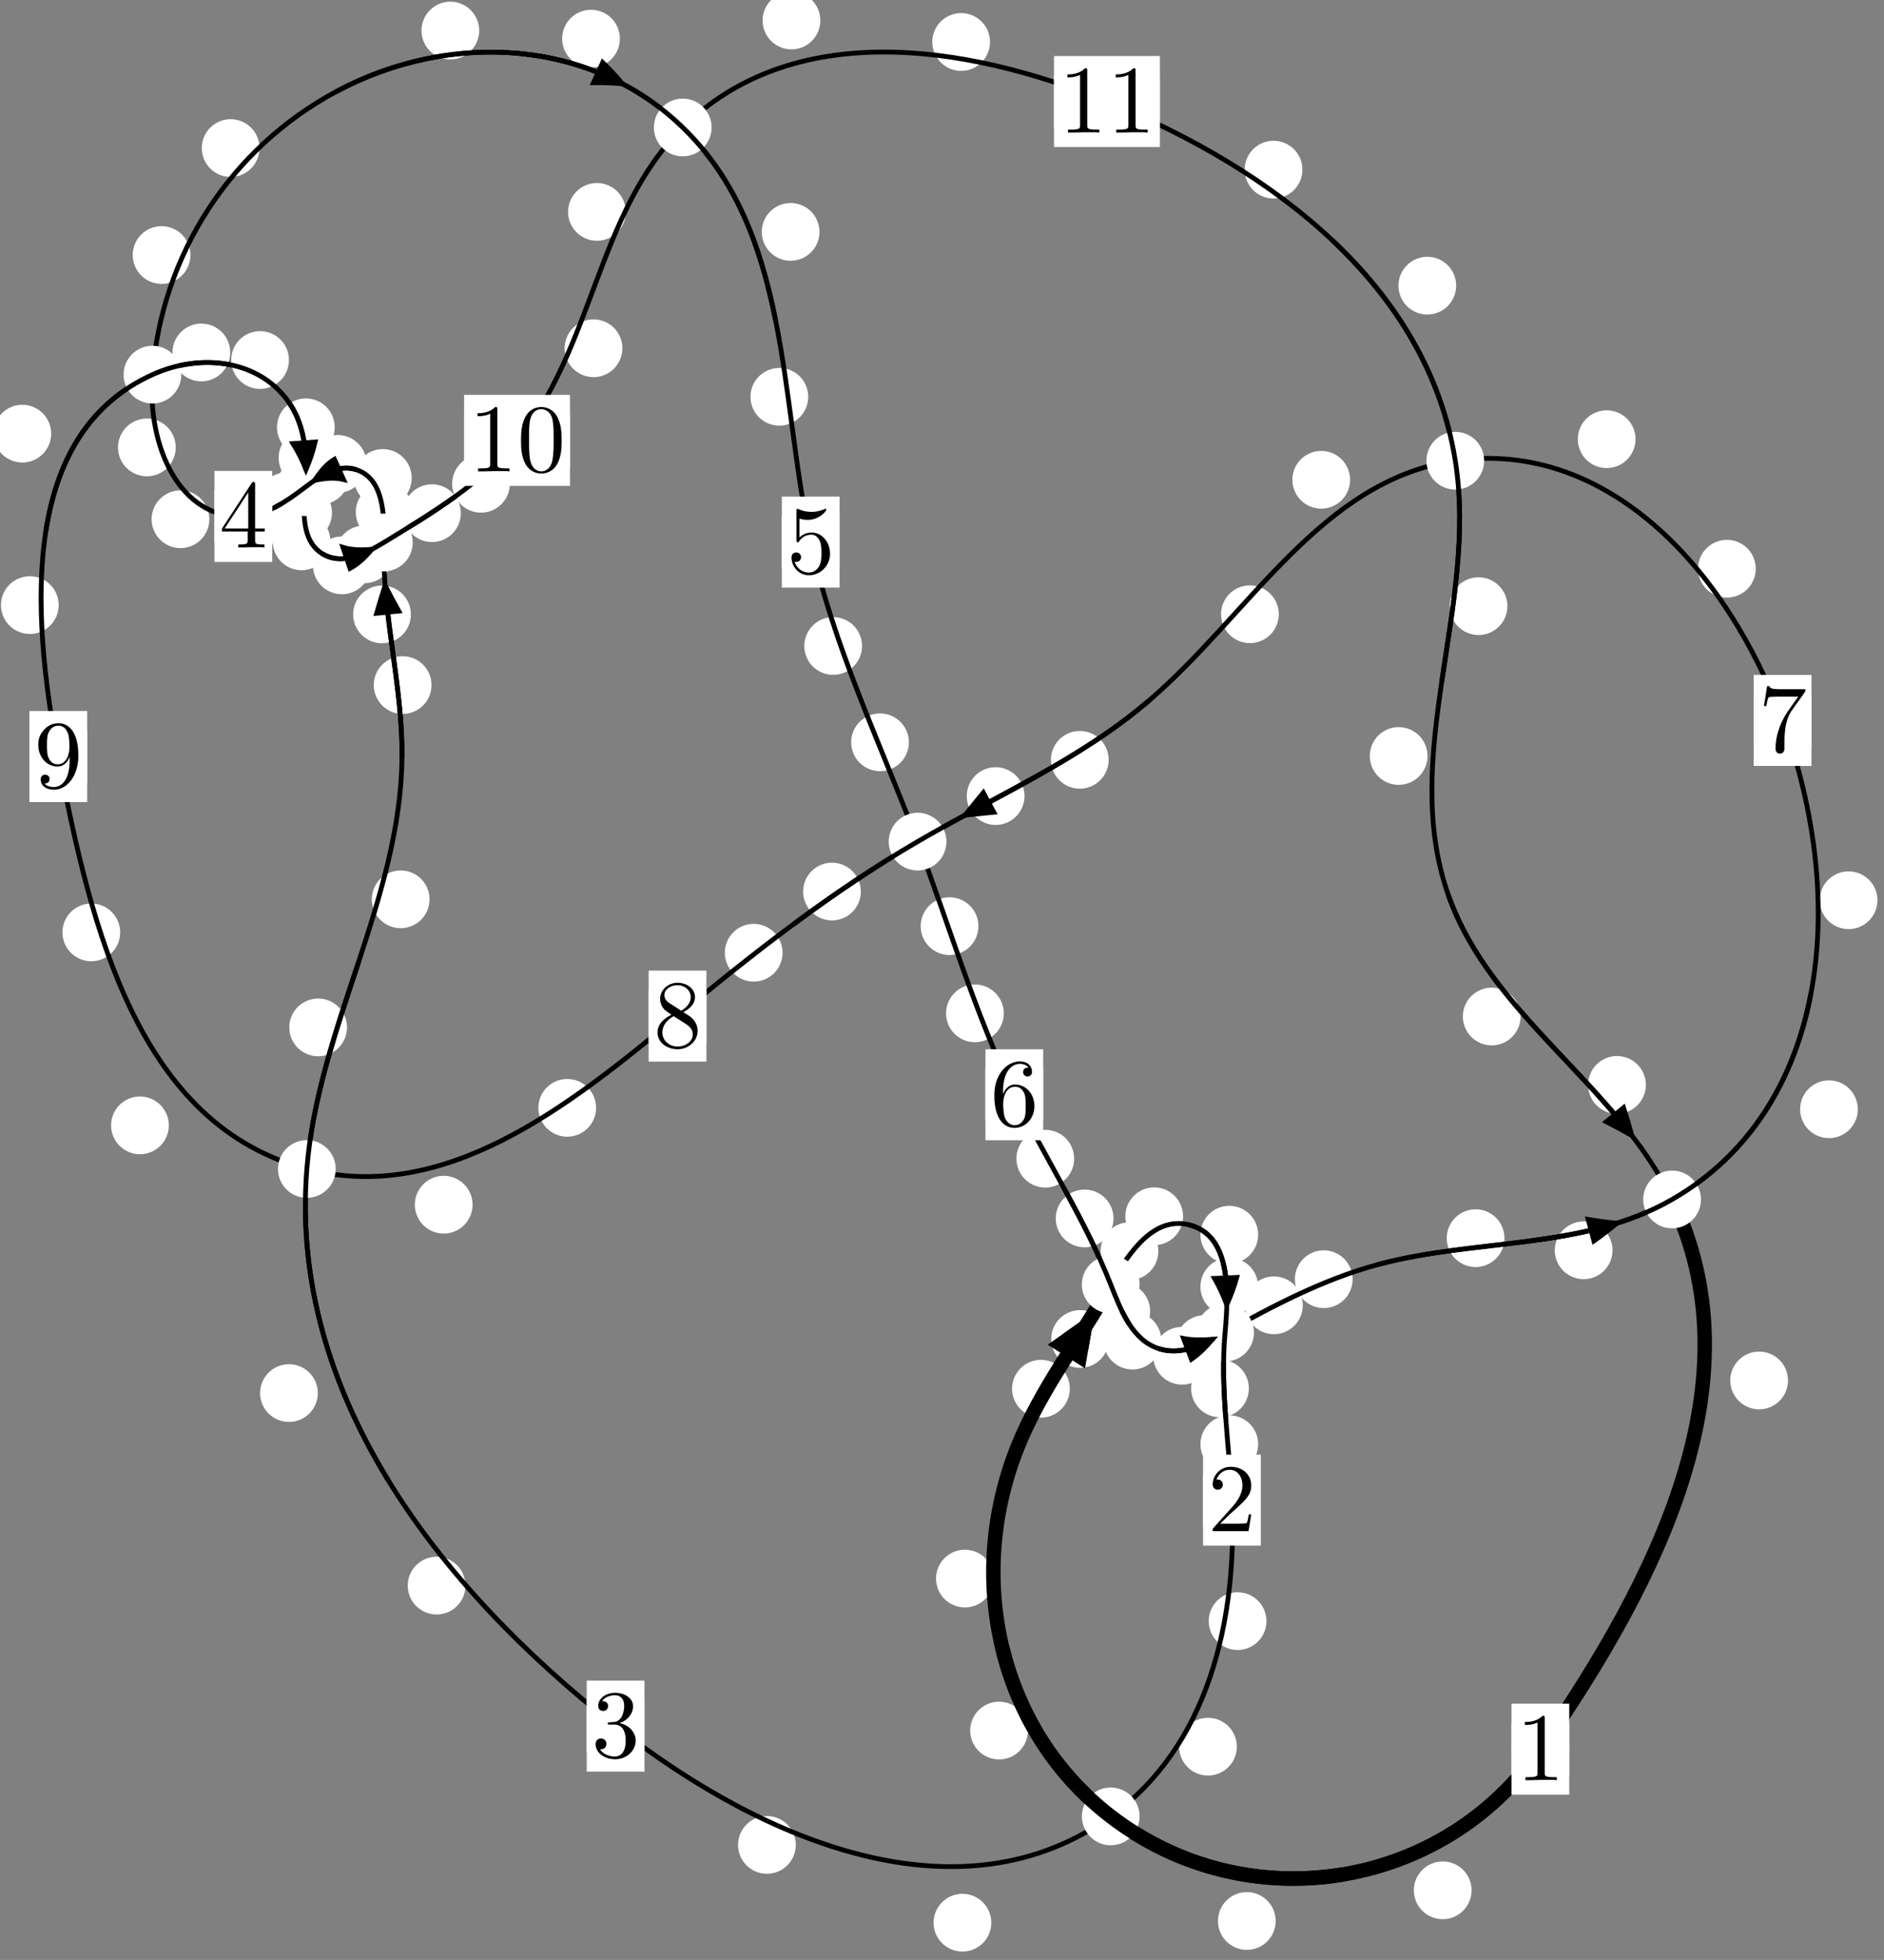 <?xml version="1.0"?>
<!-- Created by MetaPost 1.999 on 2021.07.05:2355 -->
<svg version="1.1" xmlns="http://www.w3.org/2000/svg" xmlns:xlink="http://www.w3.org/1999/xlink" width="195.061" height="202.859" viewBox="0 0 195.061 202.859">
<rect x="0" y="0" width="195.061" height="202.859" fill="#808080" stroke="none"/>
<!-- Original BoundingBox: -115.678757 -13.991821 79.382523 188.867310 -->
  <defs>
    <g transform="scale(0.01,0.01)" id="GLYPHcmr10_48">
      <path style="fill-rule: evenodd;" d="M460 -320C460 -400,455 -480,420 -554C374 -650,292 -666,250 -666C190 -666,117 -640,76 -547C44 -478,39 -400,39 -320C39 -245,43 -155,84 -79C127 2,200 22,249 22C303 22,379 1,423 -94C455 -163,460 -241,460 -320M249 -0C210 -0,151 -25,133 -121C122 -181,122 -273,122 -332C122 -396,122 -462,130 -516C149 -635,224 -644,249 -644C282 -644,348 -626,367 -527C377 -471,377 -395,377 -332C377 -257,377 -189,366 -125C351 -30,294 -0,249 -0"></path>
    </g>
    <g transform="scale(0.01,0.01)" id="GLYPHcmr10_49">
      <path style="fill-rule: evenodd;" d="M294 -640C294 -664,294 -666,271 -666C209 -602,121 -602,89 -602L89 -571C109 -571,168 -571,220 -597L220 -79C220 -43,217 -31,127 -31L95 -31L95 -0L257 -0L130 -3L217 -3L257 -3L297 -3L384 -3L419 -0L419 -31L387 -31C297 -31,294 -42,294 -79"></path>
    </g>
    <g transform="scale(0.01,0.01)" id="GLYPHcmr10_50">
      <path style="fill-rule: evenodd;" d="M127 -77L233 -180C389 -318,449 -372,449 -472C449 -586,359 -666,237 -666C124 -666,50 -574,50 -485C50 -429,100 -429,103 -429C120 -429,155 -441,155 -482C155 -508,137 -534,102 -534C94 -534,92 -534,89 -533C112 -598,166 -635,224 -635C315 -635,358 -554,358 -472C358 -392,308 -313,253 -251L61 -37C50 -26,50 -24,50 -0L421 -0L449 -174L424 -174C419 -144,412 -100,402 -85C395 -77,329 -77,307 -77"></path>
    </g>
    <g transform="scale(0.01,0.01)" id="GLYPHcmr10_51">
      <path style="fill-rule: evenodd;" d="M290 -352C372 -379,430 -449,430 -528C430 -610,342 -666,246 -666C145 -666,69 -606,69 -530C69 -497,91 -478,120 -478C151 -478,171 -500,171 -529C171 -579,124 -579,109 -579C140 -628,206 -641,242 -641C283 -641,338 -619,338 -529C338 -517,336 -459,310 -415C280 -367,246 -364,221 -363C213 -362,189 -360,182 -360C174 -359,167 -358,167 -348C167 -337,174 -337,191 -337L235 -337C317 -337,354 -269,354 -171C354 -35,285 -6,241 -6C198 -6,123 -23,88 -82C123 -77,154 -99,154 -137C154 -173,127 -193,98 -193C74 -193,42 -179,42 -135C42 -44,135 22,244 22C366 22,457 -69,457 -171C457 -253,394 -331,290 -352"></path>
    </g>
    <g transform="scale(0.01,0.01)" id="GLYPHcmr10_52">
      <path style="fill-rule: evenodd;" d="M294 -165L294 -78C294 -42,292 -31,218 -31L197 -31L197 -0L332 -0L238 -3L290 -3L332 -3L374 -3L427 -3L468 -0L468 -31L447 -31C373 -31,371 -42,371 -78L371 -165L471 -165L471 -196L371 -196L371 -651C371 -671,371 -677,355 -677C346 -677,343 -677,335 -665L28 -196L28 -165M300 -196L56 -196L300 -569"></path>
    </g>
    <g transform="scale(0.01,0.01)" id="GLYPHcmr10_53">
      <path style="fill-rule: evenodd;" d="M449 -201C449 -320,367 -420,259 -420C211 -420,168 -404,132 -369L132 -564C152 -558,185 -551,217 -551C340 -551,410 -642,410 -655C410 -661,407 -666,400 -666C399 -666,397 -666,392 -663C372 -654,323 -634,256 -634C216 -634,170 -641,123 -662C115 -665,113 -665,111 -665C101 -665,101 -657,101 -641L101 -345C101 -327,101 -319,115 -319C122 -319,124 -322,128 -328C139 -344,176 -398,257 -398C309 -398,334 -352,342 -334C358 -297,360 -258,360 -208C360 -173,360 -113,336 -71C312 -32,275 -6,229 -6C156 -6,99 -59,82 -118C85 -117,88 -116,99 -116C132 -116,149 -141,149 -165C149 -189,132 -214,99 -214C85 -214,50 -207,50 -161C50 -75,119 22,231 22C347 22,449 -74,449 -201"></path>
    </g>
    <g transform="scale(0.01,0.01)" id="GLYPHcmr10_54">
      <path style="fill-rule: evenodd;" d="M132 -328L132 -352C132 -605,256 -641,307 -641C331 -641,373 -635,395 -601C380 -601,340 -601,340 -556C340 -525,364 -510,386 -510C402 -510,432 -519,432 -558C432 -618,388 -666,305 -666C177 -666,42 -537,42 -316C42 -49,158 22,251 22C362 22,457 -72,457 -204C457 -331,368 -427,257 -427C189 -427,152 -376,132 -328M251 -6C188 -6,158 -66,152 -81C134 -128,134 -208,134 -226C134 -304,166 -404,256 -404C272 -404,318 -404,349 -342C367 -305,367 -254,367 -205C367 -157,367 -107,350 -71C320 -11,274 -6,251 -6"></path>
    </g>
    <g transform="scale(0.01,0.01)" id="GLYPHcmr10_55">
      <path style="fill-rule: evenodd;" d="M476 -609C485 -621,485 -623,485 -644L242 -644C120 -644,118 -657,114 -676L89 -676L56 -470L81 -470C84 -486,93 -549,106 -561C113 -567,191 -567,204 -567L411 -567C400 -551,321 -442,299 -409C209 -274,176 -135,176 -33C176 -23,176 22,222 22C268 22,268 -23,268 -33L268 -84C268 -139,271 -194,279 -248C283 -271,297 -357,341 -419"></path>
    </g>
    <g transform="scale(0.01,0.01)" id="GLYPHcmr10_56">
      <path style="fill-rule: evenodd;" d="M163 -457C117 -487,113 -521,113 -538C113 -599,178 -641,249 -641C322 -641,386 -589,386 -517C386 -460,347 -412,287 -377M309 -362C381 -399,430 -451,430 -517C430 -609,341 -666,250 -666C150 -666,69 -592,69 -499C69 -481,71 -436,113 -389C124 -377,161 -352,186 -335C128 -306,42 -250,42 -151C42 -45,144 22,249 22C362 22,457 -61,457 -168C457 -204,446 -249,408 -291C389 -312,373 -322,309 -362M209 -320L332 -242C360 -223,407 -193,407 -132C407 -58,332 -6,250 -6C164 -6,92 -68,92 -151C92 -209,124 -273,209 -320"></path>
    </g>
    <g transform="scale(0.01,0.01)" id="GLYPHcmr10_57">
      <path style="fill-rule: evenodd;" d="M367 -318L367 -286C367 -52,263 -6,205 -6C188 -6,134 -8,107 -42C151 -42,159 -71,159 -88C159 -119,135 -134,113 -134C97 -134,67 -125,67 -86C67 -19,121 22,206 22C335 22,457 -114,457 -329C457 -598,342 -666,253 -666C198 -666,149 -648,106 -603C65 -558,42 -516,42 -441C42 -316,130 -218,242 -218C303 -218,344 -260,367 -318M243 -241C227 -241,181 -241,150 -304C132 -341,132 -391,132 -440C132 -494,132 -541,153 -578C180 -628,218 -641,253 -641C299 -641,332 -607,349 -562C361 -530,365 -467,365 -421C365 -338,331 -241,243 -241"></path>
    </g>
  </defs>
  <path d="M152.361 195.652C152.361 194.859,152.046 194.099,151.485 193.539C150.925 192.978,150.165 192.663,149.372 192.663C148.579 192.663,147.819 192.978,147.259 193.539C146.698 194.099,146.383 194.859,146.383 195.652C146.383 196.445,146.698 197.205,147.259 197.765C147.819 198.326,148.579 198.641,149.372 198.641C150.165 198.641,150.925 198.326,151.485 197.765C152.046 197.205,152.361 196.445,152.361 195.652Z" style="fill: rgb(100%,100%,100%);stroke: none;"></path>
  <path d="M162.47 181.04C162.47 180.248,162.155 179.487,161.595 178.927C161.034 178.366,160.274 178.051,159.482 178.051C158.689 178.051,157.929 178.366,157.368 178.927C156.808 179.487,156.493 180.248,156.493 181.04C156.493 181.833,156.808 182.593,157.368 183.154C157.929 183.714,158.689 184.029,159.482 184.029C160.274 184.029,161.034 183.714,161.595 183.154C162.155 182.593,162.47 181.833,162.47 181.04Z" style="fill: rgb(100%,100%,100%);stroke: none;"></path>
  <path d="M106.429 179.118C106.429 178.325,106.114 177.565,105.553 177.005C104.993 176.444,104.233 176.129,103.44 176.129C102.647 176.129,101.887 176.444,101.327 177.005C100.766 177.565,100.451 178.325,100.451 179.118C100.451 179.911,100.766 180.671,101.327 181.231C101.887 181.792,102.647 182.107,103.44 182.107C104.233 182.107,104.993 181.792,105.553 181.231C106.114 180.671,106.429 179.911,106.429 179.118Z" style="fill: rgb(100%,100%,100%);stroke: none;"></path>
  <path d="M132.078 198.826C132.078 198.033,131.763 197.273,131.203 196.712C130.643 196.152,129.882 195.837,129.09 195.837C128.297 195.837,127.537 196.152,126.976 196.712C126.416 197.273,126.101 198.033,126.101 198.826C126.101 199.618,126.416 200.378,126.976 200.939C127.537 201.499,128.297 201.814,129.09 201.814C129.882 201.814,130.643 201.499,131.203 200.939C131.763 200.378,132.078 199.618,132.078 198.826Z" style="fill: rgb(100%,100%,100%);stroke: none;"></path>
  <path d="M110.762 143.736C110.762 142.943,110.447 142.183,109.887 141.622C109.326 141.062,108.566 140.747,107.773 140.747C106.981 140.747,106.22 141.062,105.66 141.622C105.099 142.183,104.785 142.943,104.785 143.736C104.785 144.528,105.099 145.289,105.66 145.849C106.22 146.41,106.981 146.725,107.773 146.725C108.566 146.725,109.326 146.41,109.887 145.849C110.447 145.289,110.762 144.528,110.762 143.736Z" style="fill: rgb(100%,100%,100%);stroke: none;"></path>
  <path d="M102.888 163.385C102.888 162.592,102.573 161.832,102.013 161.271C101.452 160.711,100.692 160.396,99.899 160.396C99.107 160.396,98.346 160.711,97.786 161.271C97.226 161.832,96.911 162.592,96.911 163.385C96.911 164.177,97.226 164.937,97.786 165.498C98.346 166.058,99.107 166.373,99.899 166.373C100.692 166.373,101.452 166.058,102.013 165.498C102.573 164.937,102.888 164.177,102.888 163.385Z" style="fill: rgb(100%,100%,100%);stroke: none;"></path>
  <path d="M119.93 129.502C119.93 128.709,119.615 127.949,119.054 127.389C118.494 126.828,117.734 126.513,116.941 126.513C116.148 126.513,115.388 126.828,114.828 127.389C114.267 127.949,113.952 128.709,113.952 129.502C113.952 130.295,114.267 131.055,114.828 131.615C115.388 132.176,116.148 132.491,116.941 132.491C117.734 132.491,118.494 132.176,119.054 131.615C119.615 131.055,119.93 130.295,119.93 129.502Z" style="fill: rgb(100%,100%,100%);stroke: none;"></path>
  <path d="M114.819 138.587C114.819 137.794,114.504 137.034,113.943 136.474C113.383 135.913,112.623 135.598,111.83 135.598C111.037 135.598,110.277 135.913,109.717 136.474C109.156 137.034,108.841 137.794,108.841 138.587C108.841 139.38,109.156 140.14,109.717 140.7C110.277 141.261,111.037 141.576,111.83 141.576C112.623 141.576,113.383 141.261,113.943 140.7C114.504 140.14,114.819 139.38,114.819 138.587Z" style="fill: rgb(100%,100%,100%);stroke: none;"></path>
  <path d="M130.264 127.793C130.264 127.001,129.949 126.24,129.389 125.68C128.828 125.12,128.068 124.805,127.275 124.805C126.483 124.805,125.722 125.12,125.162 125.68C124.602 126.24,124.287 127.001,124.287 127.793C124.287 128.586,124.602 129.346,125.162 129.907C125.722 130.467,126.483 130.782,127.275 130.782C128.068 130.782,128.828 130.467,129.389 129.907C129.949 129.346,130.264 128.586,130.264 127.793Z" style="fill: rgb(100%,100%,100%);stroke: none;"></path>
  <path d="M122.49 125.886C122.49 125.094,122.175 124.333,121.614 123.773C121.054 123.212,120.294 122.897,119.501 122.897C118.708 122.897,117.948 123.212,117.388 123.773C116.827 124.333,116.512 125.094,116.512 125.886C116.512 126.679,116.827 127.439,117.388 128C117.948 128.56,118.708 128.875,119.501 128.875C120.294 128.875,121.054 128.56,121.614 128C122.175 127.439,122.49 126.679,122.49 125.886Z" style="fill: rgb(100%,100%,100%);stroke: none;"></path>
  <path d="M129.3 143.702C129.3 142.909,128.985 142.149,128.424 141.588C127.864 141.028,127.104 140.713,126.311 140.713C125.518 140.713,124.758 141.028,124.198 141.588C123.637 142.149,123.322 142.909,123.322 143.702C123.322 144.494,123.637 145.254,124.198 145.815C124.758 146.375,125.518 146.69,126.311 146.69C127.104 146.69,127.864 146.375,128.424 145.815C128.985 145.254,129.3 144.494,129.3 143.702Z" style="fill: rgb(100%,100%,100%);stroke: none;"></path>
  <path d="M130.263 133.168C130.263 132.376,129.948 131.615,129.388 131.055C128.827 130.494,128.067 130.18,127.274 130.18C126.482 130.18,125.722 130.494,125.161 131.055C124.601 131.615,124.286 132.376,124.286 133.168C124.286 133.961,124.601 134.721,125.161 135.282C125.722 135.842,126.482 136.157,127.274 136.157C128.067 136.157,128.827 135.842,129.388 135.282C129.948 134.721,130.263 133.961,130.263 133.168Z" style="fill: rgb(100%,100%,100%);stroke: none;"></path>
  <path d="M131.124 167.788C131.124 166.996,130.809 166.236,130.248 165.675C129.688 165.115,128.928 164.8,128.135 164.8C127.342 164.8,126.582 165.115,126.022 165.675C125.461 166.236,125.146 166.996,125.146 167.788C125.146 168.581,125.461 169.341,126.022 169.902C126.582 170.462,127.342 170.777,128.135 170.777C128.928 170.777,129.688 170.462,130.248 169.902C130.809 169.341,131.124 168.581,131.124 167.788Z" style="fill: rgb(100%,100%,100%);stroke: none;"></path>
  <path d="M130.266 149.478C130.266 148.685,129.951 147.925,129.391 147.365C128.83 146.804,128.07 146.489,127.277 146.489C126.485 146.489,125.725 146.804,125.164 147.365C124.604 147.925,124.289 148.685,124.289 149.478C124.289 150.271,124.604 151.031,125.164 151.591C125.725 152.152,126.485 152.467,127.277 152.467C128.07 152.467,128.83 152.152,129.391 151.591C129.951 151.031,130.266 150.271,130.266 149.478Z" style="fill: rgb(100%,100%,100%);stroke: none;"></path>
  <path d="M102.636 199.003C102.636 198.21,102.321 197.45,101.761 196.89C101.2 196.329,100.44 196.014,99.647 196.014C98.855 196.014,98.094 196.329,97.534 196.89C96.973 197.45,96.658 198.21,96.658 199.003C96.658 199.796,96.973 200.556,97.534 201.116C98.094 201.677,98.855 201.992,99.647 201.992C100.44 201.992,101.2 201.677,101.761 201.116C102.321 200.556,102.636 199.796,102.636 199.003Z" style="fill: rgb(100%,100%,100%);stroke: none;"></path>
  <path d="M128.057 180.784C128.057 179.992,127.742 179.231,127.182 178.671C126.621 178.11,125.861 177.795,125.068 177.795C124.276 177.795,123.515 178.11,122.955 178.671C122.395 179.231,122.08 179.992,122.08 180.784C122.08 181.577,122.395 182.337,122.955 182.898C123.515 183.458,124.276 183.773,125.068 183.773C125.861 183.773,126.621 183.458,127.182 182.898C127.742 182.337,128.057 181.577,128.057 180.784Z" style="fill: rgb(100%,100%,100%);stroke: none;"></path>
  <path d="M48.193 164.114C48.193 163.321,47.878 162.561,47.317 162.001C46.757 161.44,45.997 161.125,45.204 161.125C44.411 161.125,43.651 161.44,43.09 162.001C42.53 162.561,42.215 163.321,42.215 164.114C42.215 164.907,42.53 165.667,43.09 166.227C43.651 166.788,44.411 167.103,45.204 167.103C45.997 167.103,46.757 166.788,47.317 166.227C47.878 165.667,48.193 164.907,48.193 164.114Z" style="fill: rgb(100%,100%,100%);stroke: none;"></path>
  <path d="M82.392 190.952C82.392 190.159,82.077 189.399,81.516 188.838C80.956 188.278,80.196 187.963,79.403 187.963C78.61 187.963,77.85 188.278,77.29 188.838C76.729 189.399,76.414 190.159,76.414 190.952C76.414 191.744,76.729 192.504,77.29 193.065C77.85 193.625,78.61 193.94,79.403 193.94C80.196 193.94,80.956 193.625,81.516 193.065C82.077 192.504,82.392 191.744,82.392 190.952Z" style="fill: rgb(100%,100%,100%);stroke: none;"></path>
  <path d="M35.927 106.338C35.927 105.546,35.612 104.786,35.052 104.225C34.492 103.665,33.731 103.35,32.939 103.35C32.146 103.35,31.386 103.665,30.825 104.225C30.265 104.786,29.95 105.546,29.95 106.338C29.95 107.131,30.265 107.891,30.825 108.452C31.386 109.012,32.146 109.327,32.939 109.327C33.731 109.327,34.492 109.012,35.052 108.452C35.612 107.891,35.927 107.131,35.927 106.338Z" style="fill: rgb(100%,100%,100%);stroke: none;"></path>
  <path d="M32.906 144.186C32.906 143.394,32.591 142.633,32.03 142.073C31.47 141.513,30.71 141.198,29.917 141.198C29.124 141.198,28.364 141.513,27.804 142.073C27.243 142.633,26.928 143.394,26.928 144.186C26.928 144.979,27.243 145.739,27.804 146.3C28.364 146.86,29.124 147.175,29.917 147.175C30.71 147.175,31.47 146.86,32.03 146.3C32.591 145.739,32.906 144.979,32.906 144.186Z" style="fill: rgb(100%,100%,100%);stroke: none;"></path>
  <path d="M44.677 70.906C44.677 70.114,44.362 69.354,43.801 68.793C43.241 68.233,42.481 67.918,41.688 67.918C40.895 67.918,40.135 68.233,39.575 68.793C39.014 69.354,38.699 70.114,38.699 70.906C38.699 71.699,39.014 72.459,39.575 73.02C40.135 73.58,40.895 73.895,41.688 73.895C42.481 73.895,43.241 73.58,43.801 73.02C44.362 72.459,44.677 71.699,44.677 70.906Z" style="fill: rgb(100%,100%,100%);stroke: none;"></path>
  <path d="M44.473 93.081C44.473 92.289,44.158 91.529,43.598 90.968C43.037 90.408,42.277 90.093,41.484 90.093C40.692 90.093,39.931 90.408,39.371 90.968C38.81 91.529,38.496 92.289,38.496 93.081C38.496 93.874,38.81 94.634,39.371 95.195C39.931 95.755,40.692 96.07,41.484 96.07C42.277 96.07,43.037 95.755,43.598 95.195C44.158 94.634,44.473 93.874,44.473 93.081Z" style="fill: rgb(100%,100%,100%);stroke: none;"></path>
  <path d="M42.812 53.004C42.812 52.212,42.497 51.452,41.937 50.891C41.376 50.331,40.616 50.016,39.823 50.016C39.031 50.016,38.271 50.331,37.71 50.891C37.15 51.452,36.835 52.212,36.835 53.004C36.835 53.797,37.15 54.557,37.71 55.118C38.271 55.678,39.031 55.993,39.823 55.993C40.616 55.993,41.376 55.678,41.937 55.118C42.497 54.557,42.812 53.797,42.812 53.004Z" style="fill: rgb(100%,100%,100%);stroke: none;"></path>
  <path d="M42.541 63.594C42.541 62.801,42.226 62.041,41.666 61.48C41.105 60.92,40.345 60.605,39.552 60.605C38.76 60.605,38 60.92,37.439 61.48C36.879 62.041,36.564 62.801,36.564 63.594C36.564 64.386,36.879 65.147,37.439 65.707C38 66.267,38.76 66.582,39.552 66.582C40.345 66.582,41.105 66.267,41.666 65.707C42.226 65.147,42.541 64.386,42.541 63.594Z" style="fill: rgb(100%,100%,100%);stroke: none;"></path>
  <path d="M37.956 48.013C37.956 47.221,37.641 46.461,37.08 45.9C36.52 45.34,35.76 45.025,34.967 45.025C34.174 45.025,33.414 45.34,32.854 45.9C32.293 46.461,31.978 47.221,31.978 48.013C31.978 48.806,32.293 49.566,32.854 50.127C33.414 50.687,34.174 51.002,34.967 51.002C35.76 51.002,36.52 50.687,37.08 50.127C37.641 49.566,37.956 48.806,37.956 48.013Z" style="fill: rgb(100%,100%,100%);stroke: none;"></path>
  <path d="M42.627 49.474C42.627 48.682,42.312 47.921,41.752 47.361C41.191 46.8,40.431 46.485,39.638 46.485C38.846 46.485,38.086 46.8,37.525 47.361C36.965 47.921,36.65 48.682,36.65 49.474C36.65 50.267,36.965 51.027,37.525 51.588C38.086 52.148,38.846 52.463,39.638 52.463C40.431 52.463,41.191 52.148,41.752 51.588C42.312 51.027,42.627 50.267,42.627 49.474Z" style="fill: rgb(100%,100%,100%);stroke: none;"></path>
  <path d="M32.656 51.889C32.656 51.096,32.341 50.336,31.78 49.775C31.22 49.215,30.46 48.9,29.667 48.9C28.874 48.9,28.114 49.215,27.554 49.775C26.993 50.336,26.678 51.096,26.678 51.889C26.678 52.681,26.993 53.441,27.554 54.002C28.114 54.562,28.874 54.877,29.667 54.877C30.46 54.877,31.22 54.562,31.78 54.002C32.341 53.441,32.656 52.681,32.656 51.889Z" style="fill: rgb(100%,100%,100%);stroke: none;"></path>
  <path d="M36.165 49.228C36.165 48.436,35.851 47.675,35.29 47.115C34.73 46.555,33.969 46.24,33.177 46.24C32.384 46.24,31.624 46.555,31.063 47.115C30.503 47.675,30.188 48.436,30.188 49.228C30.188 50.021,30.503 50.781,31.063 51.342C31.624 51.902,32.384 52.217,33.177 52.217C33.969 52.217,34.73 51.902,35.29 51.342C35.851 50.781,36.165 50.021,36.165 49.228Z" style="fill: rgb(100%,100%,100%);stroke: none;"></path>
  <path d="M21.675 53.743C21.675 52.95,21.36 52.19,20.8 51.63C20.239 51.069,19.479 50.754,18.686 50.754C17.894 50.754,17.134 51.069,16.573 51.63C16.013 52.19,15.698 52.95,15.698 53.743C15.698 54.536,16.013 55.296,16.573 55.856C17.134 56.417,17.894 56.732,18.686 56.732C19.479 56.732,20.239 56.417,20.8 55.856C21.36 55.296,21.675 54.536,21.675 53.743Z" style="fill: rgb(100%,100%,100%);stroke: none;"></path>
  <path d="M30.601 53.345C30.601 52.552,30.286 51.792,29.725 51.232C29.165 50.671,28.405 50.356,27.612 50.356C26.819 50.356,26.059 50.671,25.499 51.232C24.938 51.792,24.623 52.552,24.623 53.345C24.623 54.138,24.938 54.898,25.499 55.458C26.059 56.019,26.819 56.334,27.612 56.334C28.405 56.334,29.165 56.019,29.725 55.458C30.286 54.898,30.601 54.138,30.601 53.345Z" style="fill: rgb(100%,100%,100%);stroke: none;"></path>
  <path d="M19.718 26.397C19.718 25.604,19.403 24.844,18.843 24.283C18.282 23.723,17.522 23.408,16.729 23.408C15.937 23.408,15.176 23.723,14.616 24.283C14.056 24.844,13.741 25.604,13.741 26.397C13.741 27.189,14.056 27.95,14.616 28.51C15.176 29.07,15.937 29.385,16.729 29.385C17.522 29.385,18.282 29.07,18.843 28.51C19.403 27.95,19.718 27.189,19.718 26.397Z" style="fill: rgb(100%,100%,100%);stroke: none;"></path>
  <path d="M18.195 46.308C18.195 45.516,17.88 44.756,17.32 44.195C16.76 43.635,15.999 43.32,15.207 43.32C14.414 43.32,13.654 43.635,13.093 44.195C12.533 44.756,12.218 45.516,12.218 46.308C12.218 47.101,12.533 47.861,13.093 48.422C13.654 48.982,14.414 49.297,15.207 49.297C15.999 49.297,16.76 48.982,17.32 48.422C17.88 47.861,18.195 47.101,18.195 46.308Z" style="fill: rgb(100%,100%,100%);stroke: none;"></path>
  <path d="M49.615 3.163C49.615 2.37,49.3 1.61,48.739 1.05C48.179 0.489,47.418 0.174,46.626 0.174C45.833 0.174,45.073 0.489,44.512 1.05C43.952 1.61,43.637 2.37,43.637 3.163C43.637 3.956,43.952 4.716,44.512 5.276C45.073 5.837,45.833 6.152,46.626 6.152C47.418 6.152,48.179 5.837,48.739 5.276C49.3 4.716,49.615 3.956,49.615 3.163Z" style="fill: rgb(100%,100%,100%);stroke: none;"></path>
  <path d="M26.868 15.326C26.868 14.533,26.553 13.773,25.993 13.212C25.432 12.652,24.672 12.337,23.879 12.337C23.087 12.337,22.327 12.652,21.766 13.212C21.206 13.773,20.891 14.533,20.891 15.326C20.891 16.118,21.206 16.878,21.766 17.439C22.327 17.999,23.087 18.314,23.879 18.314C24.672 18.314,25.432 17.999,25.993 17.439C26.553 16.878,26.868 16.118,26.868 15.326Z" style="fill: rgb(100%,100%,100%);stroke: none;"></path>
  <path d="M84.846 24.001C84.846 23.208,84.531 22.448,83.97 21.888C83.41 21.327,82.65 21.012,81.857 21.012C81.064 21.012,80.304 21.327,79.744 21.888C79.183 22.448,78.868 23.208,78.868 24.001C78.868 24.794,79.183 25.554,79.744 26.114C80.304 26.675,81.064 26.99,81.857 26.99C82.65 26.99,83.41 26.675,83.97 26.114C84.531 25.554,84.846 24.794,84.846 24.001Z" style="fill: rgb(100%,100%,100%);stroke: none;"></path>
  <path d="M64.181 4.003C64.181 3.21,63.866 2.45,63.305 1.89C62.745 1.329,61.985 1.014,61.192 1.014C60.399 1.014,59.639 1.329,59.079 1.89C58.518 2.45,58.203 3.21,58.203 4.003C58.203 4.796,58.518 5.556,59.079 6.116C59.639 6.677,60.399 6.992,61.192 6.992C61.985 6.992,62.745 6.677,63.305 6.116C63.866 5.556,64.181 4.796,64.181 4.003Z" style="fill: rgb(100%,100%,100%);stroke: none;"></path>
  <path d="M89.252 66.861C89.252 66.069,88.937 65.309,88.376 64.748C87.816 64.188,87.056 63.873,86.263 63.873C85.47 63.873,84.71 64.188,84.15 64.748C83.589 65.309,83.274 66.069,83.274 66.861C83.274 67.654,83.589 68.414,84.15 68.975C84.71 69.535,85.47 69.85,86.263 69.85C87.056 69.85,87.816 69.535,88.376 68.975C88.937 68.414,89.252 67.654,89.252 66.861Z" style="fill: rgb(100%,100%,100%);stroke: none;"></path>
  <path d="M83.679 41.07C83.679 40.277,83.364 39.517,82.803 38.956C82.243 38.396,81.482 38.081,80.69 38.081C79.897 38.081,79.137 38.396,78.576 38.956C78.016 39.517,77.701 40.277,77.701 41.07C77.701 41.862,78.016 42.622,78.576 43.183C79.137 43.743,79.897 44.058,80.69 44.058C81.482 44.058,82.243 43.743,82.803 43.183C83.364 42.622,83.679 41.862,83.679 41.07Z" style="fill: rgb(100%,100%,100%);stroke: none;"></path>
  <path d="M101.3 95.86C101.3 95.067,100.985 94.307,100.425 93.746C99.864 93.186,99.104 92.871,98.311 92.871C97.519 92.871,96.759 93.186,96.198 93.746C95.638 94.307,95.323 95.067,95.323 95.86C95.323 96.652,95.638 97.413,96.198 97.973C96.759 98.534,97.519 98.848,98.311 98.848C99.104 98.848,99.864 98.534,100.425 97.973C100.985 97.413,101.3 96.652,101.3 95.86Z" style="fill: rgb(100%,100%,100%);stroke: none;"></path>
  <path d="M94.103 76.83C94.103 76.037,93.788 75.277,93.227 74.716C92.667 74.156,91.907 73.841,91.114 73.841C90.321 73.841,89.561 74.156,89.001 74.716C88.44 75.277,88.125 76.037,88.125 76.83C88.125 77.622,88.44 78.382,89.001 78.943C89.561 79.503,90.321 79.818,91.114 79.818C91.907 79.818,92.667 79.503,93.227 78.943C93.788 78.382,94.103 77.622,94.103 76.83Z" style="fill: rgb(100%,100%,100%);stroke: none;"></path>
  <path d="M111.212 119.924C111.212 119.132,110.897 118.371,110.336 117.811C109.776 117.25,109.015 116.935,108.223 116.935C107.43 116.935,106.67 117.25,106.109 117.811C105.549 118.371,105.234 119.132,105.234 119.924C105.234 120.717,105.549 121.477,106.109 122.038C106.67 122.598,107.43 122.913,108.223 122.913C109.015 122.913,109.776 122.598,110.336 122.038C110.897 121.477,111.212 120.717,111.212 119.924Z" style="fill: rgb(100%,100%,100%);stroke: none;"></path>
  <path d="M103.927 104.884C103.927 104.091,103.612 103.331,103.052 102.77C102.491 102.21,101.731 101.895,100.938 101.895C100.146 101.895,99.386 102.21,98.825 102.77C98.265 103.331,97.95 104.091,97.95 104.884C97.95 105.676,98.265 106.436,98.825 106.997C99.386 107.557,100.146 107.872,100.938 107.872C101.731 107.872,102.491 107.557,103.052 106.997C103.612 106.436,103.927 105.676,103.927 104.884Z" style="fill: rgb(100%,100%,100%);stroke: none;"></path>
  <path d="M119.08 135.714C119.08 134.921,118.765 134.161,118.204 133.6C117.644 133.04,116.884 132.725,116.091 132.725C115.298 132.725,114.538 133.04,113.978 133.6C113.417 134.161,113.102 134.921,113.102 135.714C113.102 136.506,113.417 137.267,113.978 137.827C114.538 138.388,115.298 138.702,116.091 138.702C116.884 138.702,117.644 138.388,118.204 137.827C118.765 137.267,119.08 136.506,119.08 135.714Z" style="fill: rgb(100%,100%,100%);stroke: none;"></path>
  <path d="M115.286 126.112C115.286 125.319,114.971 124.559,114.41 123.998C113.85 123.438,113.09 123.123,112.297 123.123C111.504 123.123,110.744 123.438,110.184 123.998C109.623 124.559,109.308 125.319,109.308 126.112C109.308 126.904,109.623 127.664,110.184 128.225C110.744 128.785,111.504 129.1,112.297 129.1C113.09 129.1,113.85 128.785,114.41 128.225C114.971 127.664,115.286 126.904,115.286 126.112Z" style="fill: rgb(100%,100%,100%);stroke: none;"></path>
  <path d="M125.374 140.324C125.374 139.531,125.059 138.771,124.499 138.21C123.938 137.65,123.178 137.335,122.386 137.335C121.593 137.335,120.833 137.65,120.272 138.21C119.712 138.771,119.397 139.531,119.397 140.324C119.397 141.116,119.712 141.877,120.272 142.437C120.833 142.998,121.593 143.312,122.386 143.312C123.178 143.312,123.938 142.998,124.499 142.437C125.059 141.877,125.374 141.116,125.374 140.324Z" style="fill: rgb(100%,100%,100%);stroke: none;"></path>
  <path d="M120.235 138.755C120.235 137.962,119.92 137.202,119.36 136.642C118.799 136.081,118.039 135.766,117.246 135.766C116.454 135.766,115.693 136.081,115.133 136.642C114.572 137.202,114.257 137.962,114.257 138.755C114.257 139.548,114.572 140.308,115.133 140.868C115.693 141.429,116.454 141.744,117.246 141.744C118.039 141.744,118.799 141.429,119.36 140.868C119.92 140.308,120.235 139.548,120.235 138.755Z" style="fill: rgb(100%,100%,100%);stroke: none;"></path>
  <path d="M134.883 135.103C134.883 134.31,134.568 133.55,134.008 132.989C133.447 132.429,132.687 132.114,131.894 132.114C131.102 132.114,130.341 132.429,129.781 132.989C129.22 133.55,128.905 134.31,128.905 135.103C128.905 135.895,129.22 136.655,129.781 137.216C130.341 137.776,131.102 138.091,131.894 138.091C132.687 138.091,133.447 137.776,134.008 137.216C134.568 136.655,134.883 135.895,134.883 135.103Z" style="fill: rgb(100%,100%,100%);stroke: none;"></path>
  <path d="M127.696 139.115C127.696 138.322,127.381 137.562,126.82 137.002C126.26 136.441,125.5 136.126,124.707 136.126C123.914 136.126,123.154 136.441,122.594 137.002C122.033 137.562,121.718 138.322,121.718 139.115C121.718 139.908,122.033 140.668,122.594 141.228C123.154 141.789,123.914 142.104,124.707 142.104C125.5 142.104,126.26 141.789,126.82 141.228C127.381 140.668,127.696 139.908,127.696 139.115Z" style="fill: rgb(100%,100%,100%);stroke: none;"></path>
  <path d="M155.767 128.153C155.767 127.361,155.452 126.6,154.891 126.04C154.331 125.479,153.57 125.164,152.778 125.164C151.985 125.164,151.225 125.479,150.664 126.04C150.104 126.6,149.789 127.361,149.789 128.153C149.789 128.946,150.104 129.706,150.664 130.267C151.225 130.827,151.985 131.142,152.778 131.142C153.57 131.142,154.331 130.827,154.891 130.267C155.452 129.706,155.767 128.946,155.767 128.153Z" style="fill: rgb(100%,100%,100%);stroke: none;"></path>
  <path d="M140.044 132.399C140.044 131.606,139.729 130.846,139.169 130.286C138.608 129.725,137.848 129.41,137.056 129.41C136.263 129.41,135.503 129.725,134.942 130.286C134.382 130.846,134.067 131.606,134.067 132.399C134.067 133.192,134.382 133.952,134.942 134.512C135.503 135.073,136.263 135.388,137.056 135.388C137.848 135.388,138.608 135.073,139.169 134.512C139.729 133.952,140.044 133.192,140.044 132.399Z" style="fill: rgb(100%,100%,100%);stroke: none;"></path>
  <path d="M192.352 114.81C192.352 114.017,192.037 113.257,191.477 112.696C190.916 112.136,190.156 111.821,189.364 111.821C188.571 111.821,187.811 112.136,187.25 112.696C186.69 113.257,186.375 114.017,186.375 114.81C186.375 115.602,186.69 116.363,187.25 116.923C187.811 117.484,188.571 117.798,189.364 117.798C190.156 117.798,190.916 117.484,191.477 116.923C192.037 116.363,192.352 115.602,192.352 114.81Z" style="fill: rgb(100%,100%,100%);stroke: none;"></path>
  <path d="M166.953 129.409C166.953 128.616,166.638 127.856,166.077 127.296C165.517 126.735,164.757 126.42,163.964 126.42C163.171 126.42,162.411 126.735,161.851 127.296C161.29 127.856,160.975 128.616,160.975 129.409C160.975 130.202,161.29 130.962,161.851 131.522C162.411 132.083,163.171 132.398,163.964 132.398C164.757 132.398,165.517 132.083,166.077 131.522C166.638 130.962,166.953 130.202,166.953 129.409Z" style="fill: rgb(100%,100%,100%);stroke: none;"></path>
  <path d="M181.784 58.863C181.784 58.071,181.469 57.31,180.909 56.75C180.348 56.19,179.588 55.875,178.796 55.875C178.003 55.875,177.243 56.19,176.682 56.75C176.122 57.31,175.807 58.071,175.807 58.863C175.807 59.656,176.122 60.416,176.682 60.977C177.243 61.537,178.003 61.852,178.796 61.852C179.588 61.852,180.348 61.537,180.909 60.977C181.469 60.416,181.784 59.656,181.784 58.863Z" style="fill: rgb(100%,100%,100%);stroke: none;"></path>
  <path d="M194.383 93.177C194.383 92.385,194.068 91.624,193.507 91.064C192.947 90.503,192.186 90.188,191.394 90.188C190.601 90.188,189.841 90.503,189.28 91.064C188.72 91.624,188.405 92.385,188.405 93.177C188.405 93.97,188.72 94.73,189.28 95.291C189.841 95.851,190.601 96.166,191.394 96.166C192.186 96.166,192.947 95.851,193.507 95.291C194.068 94.73,194.383 93.97,194.383 93.177Z" style="fill: rgb(100%,100%,100%);stroke: none;"></path>
  <path d="M139.783 49.658C139.783 48.865,139.468 48.105,138.908 47.544C138.348 46.984,137.587 46.669,136.795 46.669C136.002 46.669,135.242 46.984,134.681 47.544C134.121 48.105,133.806 48.865,133.806 49.658C133.806 50.45,134.121 51.211,134.681 51.771C135.242 52.332,136.002 52.647,136.795 52.647C137.587 52.647,138.348 52.332,138.908 51.771C139.468 51.211,139.783 50.45,139.783 49.658Z" style="fill: rgb(100%,100%,100%);stroke: none;"></path>
  <path d="M169.337 45.456C169.337 44.663,169.022 43.903,168.461 43.343C167.901 42.782,167.141 42.467,166.348 42.467C165.555 42.467,164.795 42.782,164.235 43.343C163.674 43.903,163.359 44.663,163.359 45.456C163.359 46.249,163.674 47.009,164.235 47.569C164.795 48.13,165.555 48.445,166.348 48.445C167.141 48.445,167.901 48.13,168.461 47.569C169.022 47.009,169.337 46.249,169.337 45.456Z" style="fill: rgb(100%,100%,100%);stroke: none;"></path>
  <path d="M114.785 78.643C114.785 77.85,114.47 77.09,113.91 76.529C113.349 75.969,112.589 75.654,111.797 75.654C111.004 75.654,110.244 75.969,109.683 76.529C109.123 77.09,108.808 77.85,108.808 78.643C108.808 79.435,109.123 80.195,109.683 80.756C110.244 81.316,111.004 81.631,111.797 81.631C112.589 81.631,113.349 81.316,113.91 80.756C114.47 80.195,114.785 79.435,114.785 78.643Z" style="fill: rgb(100%,100%,100%);stroke: none;"></path>
  <path d="M132.399 63.575C132.399 62.783,132.084 62.022,131.524 61.462C130.963 60.901,130.203 60.587,129.411 60.587C128.618 60.587,127.858 60.901,127.297 61.462C126.737 62.022,126.422 62.783,126.422 63.575C126.422 64.368,126.737 65.128,127.297 65.689C127.858 66.249,128.618 66.564,129.411 66.564C130.203 66.564,130.963 66.249,131.524 65.689C132.084 65.128,132.399 64.368,132.399 63.575Z" style="fill: rgb(100%,100%,100%);stroke: none;"></path>
  <path d="M89.127 92.278C89.127 91.486,88.812 90.725,88.251 90.165C87.691 89.604,86.931 89.29,86.138 89.29C85.345 89.29,84.585 89.604,84.025 90.165C83.464 90.725,83.149 91.486,83.149 92.278C83.149 93.071,83.464 93.831,84.025 94.392C84.585 94.952,85.345 95.267,86.138 95.267C86.931 95.267,87.691 94.952,88.251 94.392C88.812 93.831,89.127 93.071,89.127 92.278Z" style="fill: rgb(100%,100%,100%);stroke: none;"></path>
  <path d="M106.072 82.395C106.072 81.602,105.757 80.842,105.197 80.281C104.636 79.721,103.876 79.406,103.083 79.406C102.291 79.406,101.531 79.721,100.97 80.281C100.41 80.842,100.095 81.602,100.095 82.395C100.095 83.187,100.41 83.948,100.97 84.508C101.531 85.068,102.291 85.383,103.083 85.383C103.876 85.383,104.636 85.068,105.197 84.508C105.757 83.948,106.072 83.187,106.072 82.395Z" style="fill: rgb(100%,100%,100%);stroke: none;"></path>
  <path d="M61.718 114.664C61.718 113.871,61.403 113.111,60.842 112.55C60.282 111.99,59.522 111.675,58.729 111.675C57.936 111.675,57.176 111.99,56.616 112.55C56.055 113.111,55.74 113.871,55.74 114.664C55.74 115.456,56.055 116.216,56.616 116.777C57.176 117.337,57.936 117.652,58.729 117.652C59.522 117.652,60.282 117.337,60.842 116.777C61.403 116.216,61.718 115.456,61.718 114.664Z" style="fill: rgb(100%,100%,100%);stroke: none;"></path>
  <path d="M81.023 98.61C81.023 97.817,80.708 97.057,80.147 96.496C79.587 95.936,78.827 95.621,78.034 95.621C77.241 95.621,76.481 95.936,75.921 96.496C75.36 97.057,75.045 97.817,75.045 98.61C75.045 99.402,75.36 100.162,75.921 100.723C76.481 101.283,77.241 101.598,78.034 101.598C78.827 101.598,79.587 101.283,80.147 100.723C80.708 100.162,81.023 99.402,81.023 98.61Z" style="fill: rgb(100%,100%,100%);stroke: none;"></path>
  <path d="M17.478 116.478C17.478 115.685,17.163 114.925,16.602 114.364C16.042 113.804,15.282 113.489,14.489 113.489C13.696 113.489,12.936 113.804,12.376 114.364C11.815 114.925,11.5 115.685,11.5 116.478C11.5 117.27,11.815 118.03,12.376 118.591C12.936 119.151,13.696 119.466,14.489 119.466C15.282 119.466,16.042 119.151,16.602 118.591C17.163 118.03,17.478 117.27,17.478 116.478Z" style="fill: rgb(100%,100%,100%);stroke: none;"></path>
  <path d="M48.928 124.689C48.928 123.896,48.613 123.136,48.052 122.576C47.492 122.015,46.731 121.7,45.939 121.7C45.146 121.7,44.386 122.015,43.825 122.576C43.265 123.136,42.95 123.896,42.95 124.689C42.95 125.482,43.265 126.242,43.825 126.802C44.386 127.363,45.146 127.678,45.939 127.678C46.731 127.678,47.492 127.363,48.052 126.802C48.613 126.242,48.928 125.482,48.928 124.689Z" style="fill: rgb(100%,100%,100%);stroke: none;"></path>
  <path d="M6.076 62.629C6.076 61.836,5.761 61.076,5.201 60.516C4.64 59.955,3.88 59.64,3.087 59.64C2.295 59.64,1.535 59.955,0.974 60.516C0.414 61.076,0.099 61.836,0.099 62.629C0.099 63.422,0.414 64.182,0.974 64.742C1.535 65.303,2.295 65.618,3.087 65.618C3.88 65.618,4.64 65.303,5.201 64.742C5.761 64.182,6.076 63.422,6.076 62.629Z" style="fill: rgb(100%,100%,100%);stroke: none;"></path>
  <path d="M12.442 96.503C12.442 95.711,12.127 94.951,11.566 94.39C11.006 93.83,10.246 93.515,9.453 93.515C8.66 93.515,7.9 93.83,7.34 94.39C6.779 94.951,6.464 95.711,6.464 96.503C6.464 97.296,6.779 98.056,7.34 98.617C7.9 99.177,8.66 99.492,9.453 99.492C10.246 99.492,11.006 99.177,11.566 98.617C12.127 98.056,12.442 97.296,12.442 96.503Z" style="fill: rgb(100%,100%,100%);stroke: none;"></path>
  <path d="M23.837 36.48C23.837 35.688,23.522 34.928,22.961 34.367C22.401 33.807,21.641 33.492,20.848 33.492C20.055 33.492,19.295 33.807,18.735 34.367C18.174 34.928,17.859 35.688,17.859 36.48C17.859 37.273,18.174 38.033,18.735 38.594C19.295 39.154,20.055 39.469,20.848 39.469C21.641 39.469,22.401 39.154,22.961 38.594C23.522 38.033,23.837 37.273,23.837 36.48Z" style="fill: rgb(100%,100%,100%);stroke: none;"></path>
  <path d="M5.299 44.883C5.299 44.091,4.984 43.331,4.423 42.77C3.863 42.21,3.103 41.895,2.31 41.895C1.517 41.895,0.757 42.21,0.197 42.77C-0.364 43.331,-0.679 44.091,-0.679 44.883C-0.679 45.676,-0.364 46.436,0.197 46.997C0.757 47.557,1.517 47.872,2.31 47.872C3.103 47.872,3.863 47.557,4.423 46.997C4.984 46.436,5.299 45.676,5.299 44.883Z" style="fill: rgb(100%,100%,100%);stroke: none;"></path>
  <path d="M34.656 44.227C34.656 43.435,34.341 42.674,33.781 42.114C33.22 41.553,32.46 41.238,31.668 41.238C30.875 41.238,30.115 41.553,29.554 42.114C28.994 42.674,28.679 43.435,28.679 44.227C28.679 45.02,28.994 45.78,29.554 46.341C30.115 46.901,30.875 47.216,31.668 47.216C32.46 47.216,33.22 46.901,33.781 46.341C34.341 45.78,34.656 45.02,34.656 44.227Z" style="fill: rgb(100%,100%,100%);stroke: none;"></path>
  <path d="M29.914 37.263C29.914 36.47,29.599 35.71,29.039 35.149C28.479 34.589,27.718 34.274,26.926 34.274C26.133 34.274,25.373 34.589,24.812 35.149C24.252 35.71,23.937 36.47,23.937 37.263C23.937 38.055,24.252 38.816,24.812 39.376C25.373 39.937,26.133 40.251,26.926 40.251C27.718 40.251,28.479 39.937,29.039 39.376C29.599 38.816,29.914 38.055,29.914 37.263Z" style="fill: rgb(100%,100%,100%);stroke: none;"></path>
  <path d="M34.372 53.069C34.372 52.276,34.057 51.516,33.496 50.956C32.936 50.395,32.176 50.08,31.383 50.08C30.59 50.08,29.83 50.395,29.27 50.956C28.709 51.516,28.394 52.276,28.394 53.069C28.394 53.862,28.709 54.622,29.27 55.182C29.83 55.743,30.59 56.058,31.383 56.058C32.176 56.058,32.936 55.743,33.496 55.182C34.057 54.622,34.372 53.862,34.372 53.069Z" style="fill: rgb(100%,100%,100%);stroke: none;"></path>
  <path d="M34.827 47.389C34.827 46.596,34.512 45.836,33.952 45.275C33.391 44.715,32.631 44.4,31.838 44.4C31.046 44.4,30.285 44.715,29.725 45.275C29.165 45.836,28.85 46.596,28.85 47.389C28.85 48.181,29.165 48.942,29.725 49.502C30.285 50.063,31.046 50.377,31.838 50.377C32.631 50.377,33.391 50.063,33.952 49.502C34.512 48.942,34.827 48.181,34.827 47.389Z" style="fill: rgb(100%,100%,100%);stroke: none;"></path>
  <path d="M38.381 58.516C38.381 57.724,38.066 56.963,37.506 56.403C36.946 55.842,36.185 55.527,35.393 55.527C34.6 55.527,33.84 55.842,33.279 56.403C32.719 56.963,32.404 57.724,32.404 58.516C32.404 59.309,32.719 60.069,33.279 60.63C33.84 61.19,34.6 61.505,35.393 61.505C36.185 61.505,36.946 61.19,37.506 60.63C38.066 60.069,38.381 59.309,38.381 58.516Z" style="fill: rgb(100%,100%,100%);stroke: none;"></path>
  <path d="M34.211 56.029C34.211 55.236,33.896 54.476,33.336 53.916C32.776 53.355,32.015 53.04,31.223 53.04C30.43 53.04,29.67 53.355,29.109 53.916C28.549 54.476,28.234 55.236,28.234 56.029C28.234 56.822,28.549 57.582,29.109 58.142C29.67 58.703,30.43 59.018,31.223 59.018C32.015 59.018,32.776 58.703,33.336 58.142C33.896 57.582,34.211 56.822,34.211 56.029Z" style="fill: rgb(100%,100%,100%);stroke: none;"></path>
  <path d="M47.712 53.115C47.712 52.322,47.397 51.562,46.837 51.002C46.276 50.441,45.516 50.126,44.723 50.126C43.931 50.126,43.17 50.441,42.61 51.002C42.049 51.562,41.735 52.322,41.735 53.115C41.735 53.908,42.049 54.668,42.61 55.228C43.17 55.789,43.931 56.104,44.723 56.104C45.516 56.104,46.276 55.789,46.837 55.228C47.397 54.668,47.712 53.908,47.712 53.115Z" style="fill: rgb(100%,100%,100%);stroke: none;"></path>
  <path d="M40.716 57.376C40.716 56.583,40.401 55.823,39.84 55.262C39.28 54.702,38.52 54.387,37.727 54.387C36.934 54.387,36.174 54.702,35.614 55.262C35.053 55.823,34.738 56.583,34.738 57.376C34.738 58.168,35.053 58.929,35.614 59.489C36.174 60.05,36.934 60.364,37.727 60.364C38.52 60.364,39.28 60.05,39.84 59.489C40.401 58.929,40.716 58.168,40.716 57.376Z" style="fill: rgb(100%,100%,100%);stroke: none;"></path>
  <path d="M64.439 36.046C64.439 35.253,64.124 34.493,63.564 33.932C63.003 33.372,62.243 33.057,61.45 33.057C60.658 33.057,59.898 33.372,59.337 33.932C58.777 34.493,58.462 35.253,58.462 36.046C58.462 36.838,58.777 37.598,59.337 38.159C59.898 38.719,60.658 39.034,61.45 39.034C62.243 39.034,63.003 38.719,63.564 38.159C64.124 37.598,64.439 36.838,64.439 36.046Z" style="fill: rgb(100%,100%,100%);stroke: none;"></path>
  <path d="M52.79 50.072C52.79 49.28,52.475 48.519,51.914 47.959C51.354 47.398,50.594 47.084,49.801 47.084C49.008 47.084,48.248 47.398,47.688 47.959C47.127 48.519,46.812 49.28,46.812 50.072C46.812 50.865,47.127 51.625,47.688 52.186C48.248 52.746,49.008 53.061,49.801 53.061C50.594 53.061,51.354 52.746,51.914 52.186C52.475 51.625,52.79 50.865,52.79 50.072Z" style="fill: rgb(100%,100%,100%);stroke: none;"></path>
  <path d="M84.934 2.121C84.934 1.329,84.619 0.569,84.058 0.008C83.498 -0.552,82.738 -0.867,81.945 -0.867C81.152 -0.867,80.392 -0.552,79.832 0.008C79.271 0.569,78.956 1.329,78.956 2.121C78.956 2.914,79.271 3.674,79.832 4.235C80.392 4.795,81.152 5.11,81.945 5.11C82.738 5.11,83.498 4.795,84.058 4.235C84.619 3.674,84.934 2.914,84.934 2.121Z" style="fill: rgb(100%,100%,100%);stroke: none;"></path>
  <path d="M64.792 21.931C64.792 21.138,64.477 20.378,63.917 19.818C63.357 19.257,62.596 18.942,61.804 18.942C61.011 18.942,60.251 19.257,59.69 19.818C59.13 20.378,58.815 21.138,58.815 21.931C58.815 22.724,59.13 23.484,59.69 24.044C60.251 24.605,61.011 24.92,61.804 24.92C62.596 24.92,63.357 24.605,63.917 24.044C64.477 23.484,64.792 22.724,64.792 21.931Z" style="fill: rgb(100%,100%,100%);stroke: none;"></path>
  <path d="M134.846 17.558C134.846 16.765,134.531 16.005,133.97 15.445C133.41 14.884,132.65 14.569,131.857 14.569C131.064 14.569,130.304 14.884,129.744 15.445C129.183 16.005,128.868 16.765,128.868 17.558C128.868 18.351,129.183 19.111,129.744 19.671C130.304 20.232,131.064 20.547,131.857 20.547C132.65 20.547,133.41 20.232,133.97 19.671C134.531 19.111,134.846 18.351,134.846 17.558Z" style="fill: rgb(100%,100%,100%);stroke: none;"></path>
  <path d="M102.502 4.344C102.502 3.551,102.187 2.791,101.626 2.231C101.066 1.67,100.306 1.355,99.513 1.355C98.72 1.355,97.96 1.67,97.4 2.231C96.839 2.791,96.524 3.551,96.524 4.344C96.524 5.137,96.839 5.897,97.4 6.457C97.96 7.018,98.72 7.333,99.513 7.333C100.306 7.333,101.066 7.018,101.626 6.457C102.187 5.897,102.502 5.137,102.502 4.344Z" style="fill: rgb(100%,100%,100%);stroke: none;"></path>
  <path d="M156.071 62.738C156.071 61.945,155.756 61.185,155.195 60.625C154.635 60.064,153.874 59.749,153.082 59.749C152.289 59.749,151.529 60.064,150.968 60.625C150.408 61.185,150.093 61.945,150.093 62.738C150.093 63.531,150.408 64.291,150.968 64.851C151.529 65.412,152.289 65.727,153.082 65.727C153.874 65.727,154.635 65.412,155.195 64.851C155.756 64.291,156.071 63.531,156.071 62.738Z" style="fill: rgb(100%,100%,100%);stroke: none;"></path>
  <path d="M150.766 29.567C150.766 28.774,150.451 28.014,149.89 27.453C149.33 26.893,148.57 26.578,147.777 26.578C146.984 26.578,146.224 26.893,145.664 27.453C145.103 28.014,144.788 28.774,144.788 29.567C144.788 30.359,145.103 31.119,145.664 31.68C146.224 32.24,146.984 32.555,147.777 32.555C148.57 32.555,149.33 32.24,149.89 31.68C150.451 31.119,150.766 30.359,150.766 29.567Z" style="fill: rgb(100%,100%,100%);stroke: none;"></path>
  <path d="M157.434 105.211C157.434 104.418,157.119 103.658,156.559 103.098C155.998 102.537,155.238 102.222,154.446 102.222C153.653 102.222,152.893 102.537,152.332 103.098C151.772 103.658,151.457 104.418,151.457 105.211C151.457 106.004,151.772 106.764,152.332 107.324C152.893 107.885,153.653 108.2,154.446 108.2C155.238 108.2,155.998 107.885,156.559 107.324C157.119 106.764,157.434 106.004,157.434 105.211Z" style="fill: rgb(100%,100%,100%);stroke: none;"></path>
  <path d="M147.799 78.246C147.799 77.453,147.484 76.693,146.924 76.132C146.363 75.572,145.603 75.257,144.81 75.257C144.018 75.257,143.257 75.572,142.697 76.132C142.137 76.693,141.822 77.453,141.822 78.246C141.822 79.038,142.137 79.798,142.697 80.359C143.257 80.919,144.018 81.234,144.81 81.234C145.603 81.234,146.363 80.919,146.924 80.359C147.484 79.798,147.799 79.038,147.799 78.246Z" style="fill: rgb(100%,100%,100%);stroke: none;"></path>
  <path d="M185.122 142.88C185.122 142.088,184.807 141.327,184.247 140.767C183.686 140.206,182.926 139.891,182.134 139.891C181.341 139.891,180.581 140.206,180.02 140.767C179.46 141.327,179.145 142.088,179.145 142.88C179.145 143.673,179.46 144.433,180.02 144.994C180.581 145.554,181.341 145.869,182.134 145.869C182.926 145.869,183.686 145.554,184.247 144.994C184.807 144.433,185.122 143.673,185.122 142.88Z" style="fill: rgb(100%,100%,100%);stroke: none;"></path>
  <path d="M170.404 112.288C170.404 111.495,170.089 110.735,169.528 110.175C168.968 109.614,168.208 109.299,167.415 109.299C166.622 109.299,165.862 109.614,165.302 110.175C164.741 110.735,164.426 111.495,164.426 112.288C164.426 113.081,164.741 113.841,165.302 114.401C165.862 114.962,166.622 115.277,167.415 115.277C168.208 115.277,168.968 114.962,169.528 114.401C170.089 113.841,170.404 113.081,170.404 112.288Z" style="fill: rgb(100%,100%,100%);stroke: none;"></path>
  <path d="M159.482 181.04C149.372 195.652,129.09 198.826,115 188C103.44 179.118,99.899 163.385,105.365 149.744C107.773 143.736,111.83 138.587,115 132.952C116.941 129.502,119.501 125.886,123.09 126.767C127.275 127.793,127.274 133.168,126.839 137.924C126.311 143.702,127.277 149.478,127.549 155.267C128.135 167.788,125.068 180.784,115 188C99.647 199.003,79.403 190.952,63.736 178.657C45.204 164.114,29.917 144.186,31.769 120.989C32.939 106.338,41.484 93.081,41.62 78.353C41.688 70.906,39.552 63.594,39.743 56.148C39.823 53.004,39.638 49.474,36.835 48.598C34.967 48.013,33.177 49.228,31.595 50.428C29.667 51.889,27.612 53.345,25.192 53.453C18.686 53.743,15.207 46.308,15.783 38.776C16.729 26.397,23.879 15.326,34.825 9.473C46.626 3.163,61.192 4.003,70.688 13.193C81.857 24.001,80.69 41.07,83.94 56.109C86.263 66.861,91.114 76.83,95.002 87.109C98.311 95.86,100.938 104.884,105.018 113.308C108.223 119.924,112.297 126.112,115 132.952C116.091 135.714,117.246 138.755,120.059 139.614C122.386 140.324,124.707 139.115,126.839 137.924C131.894 135.103,137.056 132.399,142.649 130.888C152.778 128.153,163.964 129.409,173.12 124.146C189.364 114.81,191.394 93.177,184.561 74.566C178.796 58.863,166.348 45.456,150.674 47.684C136.795 49.658,129.411 63.575,118.917 72.552C111.797 78.643,103.083 82.395,95.002 87.109C86.138 92.278,78.034 98.61,70.147 105.168C58.729 114.664,45.939 124.689,31.769 120.989C14.489 116.478,9.453 96.503,6.033 78.306C3.087 62.629,2.31 44.883,15.783 38.776C20.848 36.48,26.926 37.263,29.952 41.708C31.668 44.227,31.838 47.389,31.595 50.428C31.383 53.069,31.223 56.029,33.423 57.341C35.393 58.516,37.727 57.376,39.743 56.148C44.723 53.115,49.801 50.072,53.533 45.579C61.45 36.046,61.804 21.931,70.688 13.193C81.945 2.121,99.513 4.344,114.609 10.512C131.857 17.558,147.777 29.567,150.674 47.684C153.082 62.738,144.81 78.246,149.995 92.755C154.446 105.211,167.415 112.288,173.12 124.146C182.134 142.88,171.593 163.536,159.482 181.04" style="stroke:rgb(0%,0%,0%); stroke-width: 0.498;stroke-linecap: round;stroke-linejoin: round;stroke-miterlimit: 10;fill: none;"></path>
  <path d="M159.482 181.04C149.372 195.652,129.09 198.826,115 188C103.44 179.118,99.899 163.385,105.365 149.744C107.773 143.736,111.83 138.587,115 132.952" style="stroke:rgb(0%,0%,0%); stroke-width: 1.494;stroke-linecap: round;stroke-linejoin: round;stroke-miterlimit: 10;fill: none;"></path>
  <path d="M173.12 124.146C182.134 142.88,171.593 163.536,159.482 181.04" style="stroke:rgb(0%,0%,0%); stroke-width: 1.494;stroke-linecap: round;stroke-linejoin: round;stroke-miterlimit: 10;fill: none;"></path>
  <path d="M117.989 188C117.989 187.207,117.674 186.447,117.113 185.887C116.553 185.326,115.793 185.011,115 185.011C114.207 185.011,113.447 185.326,112.887 185.887C112.326 186.447,112.011 187.207,112.011 188C112.011 188.793,112.326 189.553,112.887 190.113C113.447 190.674,114.207 190.989,115 190.989C115.793 190.989,116.553 190.674,117.113 190.113C117.674 189.553,117.989 188.793,117.989 188Z" style="fill: rgb(100%,100%,100%);stroke: none;"></path>
  <path d="M138.733 194.059C130.638 195.326,122.045 193.413,115 188C109.22 183.559,105.445 177.405,103.798 170.656" style="stroke:rgb(0%,0%,0%); stroke-width: 1.494;stroke-linecap: round;stroke-linejoin: round;stroke-miterlimit: 10;fill: none;"></path>
  <path d="M129.828 137.924C129.828 137.132,129.513 136.372,128.953 135.811C128.392 135.251,127.632 134.936,126.839 134.936C126.047 134.936,125.287 135.251,124.726 135.811C124.166 136.372,123.851 137.132,123.851 137.924C123.851 138.717,124.166 139.477,124.726 140.038C125.287 140.598,126.047 140.913,126.839 140.913C127.632 140.913,128.392 140.598,128.953 140.038C129.513 139.477,129.828 138.717,129.828 137.924Z" style="fill: rgb(100%,100%,100%);stroke: none;"></path>
  <path d="M126.697 130.947C127.166 133.014,127.057 135.546,126.839 137.924C126.575 140.813,126.685 143.701,126.894 146.591" style="stroke:rgb(0%,0%,0%); stroke-width: 0.498;stroke-linecap: round;stroke-linejoin: round;stroke-miterlimit: 10;fill: none;"></path>
  <path d="M34.758 120.989C34.758 120.197,34.443 119.436,33.882 118.876C33.322 118.315,32.562 118.001,31.769 118.001C30.976 118.001,30.216 118.315,29.656 118.876C29.095 119.436,28.78 120.197,28.78 120.989C28.78 121.782,29.095 122.542,29.656 123.103C30.216 123.663,30.976 123.978,31.769 123.978C32.562 123.978,33.322 123.663,33.882 123.103C34.443 122.542,34.758 121.782,34.758 120.989Z" style="fill: rgb(100%,100%,100%);stroke: none;"></path>
  <path d="M40.108 153.068C34.202 143.369,30.843 132.588,31.769 120.989C32.354 113.664,34.783 106.687,37.082 99.7" style="stroke:rgb(0%,0%,0%); stroke-width: 0.498;stroke-linecap: round;stroke-linejoin: round;stroke-miterlimit: 10;fill: none;"></path>
  <path d="M34.583 50.428C34.583 49.635,34.268 48.875,33.708 48.314C33.147 47.754,32.387 47.439,31.595 47.439C30.802 47.439,30.042 47.754,29.481 48.314C28.921 48.875,28.606 49.635,28.606 50.428C28.606 51.22,28.921 51.98,29.481 52.541C30.042 53.101,30.802 53.416,31.595 53.416C32.387 53.416,33.147 53.101,33.708 52.541C34.268 51.98,34.583 51.22,34.583 50.428Z" style="fill: rgb(100%,100%,100%);stroke: none;"></path>
  <path d="M34.108 48.844C33.229 49.224,32.386 49.828,31.595 50.428C30.631 51.158,29.635 51.887,28.578 52.448" style="stroke:rgb(0%,0%,0%); stroke-width: 0.498;stroke-linecap: round;stroke-linejoin: round;stroke-miterlimit: 10;fill: none;"></path>
  <path d="M73.677 13.193C73.677 12.4,73.362 11.64,72.801 11.08C72.241 10.519,71.481 10.204,70.688 10.204C69.895 10.204,69.135 10.519,68.575 11.08C68.014 11.64,67.699 12.4,67.699 13.193C67.699 13.986,68.014 14.746,68.575 15.306C69.135 15.867,69.895 16.182,70.688 16.182C71.481 16.182,72.241 15.867,72.801 15.306C73.362 14.746,73.677 13.986,73.677 13.193Z" style="fill: rgb(100%,100%,100%);stroke: none;"></path>
  <path d="M53.621 5.52C59.924 6.09,65.94 8.598,70.688 13.193C76.273 18.597,78.773 25.566,80.284 33.064" style="stroke:rgb(0%,0%,0%); stroke-width: 0.498;stroke-linecap: round;stroke-linejoin: round;stroke-miterlimit: 10;fill: none;"></path>
  <path d="M117.989 132.952C117.989 132.16,117.674 131.399,117.113 130.839C116.553 130.278,115.793 129.963,115 129.963C114.207 129.963,113.447 130.278,112.887 130.839C112.326 131.399,112.011 132.16,112.011 132.952C112.011 133.745,112.326 134.505,112.887 135.066C113.447 135.626,114.207 135.941,115 135.941C115.793 135.941,116.553 135.626,117.113 135.066C117.674 134.505,117.989 133.745,117.989 132.952Z" style="fill: rgb(100%,100%,100%);stroke: none;"></path>
  <path d="M110.197 123.046C111.954 126.275,113.649 129.532,115 132.952C115.546 134.333,116.107 135.784,116.884 136.997" style="stroke:rgb(0%,0%,0%); stroke-width: 0.498;stroke-linecap: round;stroke-linejoin: round;stroke-miterlimit: 10;fill: none;"></path>
  <path d="M176.109 124.146C176.109 123.353,175.794 122.593,175.234 122.033C174.673 121.472,173.913 121.157,173.12 121.157C172.328 121.157,171.567 121.472,171.007 122.033C170.446 122.593,170.131 123.353,170.131 124.146C170.131 124.939,170.446 125.699,171.007 126.26C171.567 126.82,172.328 127.135,173.12 127.135C173.913 127.135,174.673 126.82,175.234 126.26C175.794 125.699,176.109 124.939,176.109 124.146Z" style="fill: rgb(100%,100%,100%);stroke: none;"></path>
  <path d="M158.249 128.465C163.457 127.779,168.542 126.778,173.12 124.146C181.242 119.478,185.81 111.736,187.494 102.834" style="stroke:rgb(0%,0%,0%); stroke-width: 0.498;stroke-linecap: round;stroke-linejoin: round;stroke-miterlimit: 10;fill: none;"></path>
  <path d="M97.99 87.109C97.99 86.316,97.675 85.556,97.115 84.995C96.554 84.435,95.794 84.12,95.002 84.12C94.209 84.12,93.449 84.435,92.888 84.995C92.328 85.556,92.013 86.316,92.013 87.109C92.013 87.901,92.328 88.661,92.888 89.222C93.449 89.782,94.209 90.097,95.002 90.097C95.794 90.097,96.554 89.782,97.115 89.222C97.675 88.661,97.99 87.901,97.99 87.109Z" style="fill: rgb(100%,100%,100%);stroke: none;"></path>
  <path d="M107.32 80.347C103.241 82.635,99.042 84.752,95.002 87.109C90.57 89.693,86.328 92.569,82.208 95.618" style="stroke:rgb(0%,0%,0%); stroke-width: 0.498;stroke-linecap: round;stroke-linejoin: round;stroke-miterlimit: 10;fill: none;"></path>
  <path d="M18.771 38.776C18.771 37.984,18.456 37.224,17.896 36.663C17.335 36.103,16.575 35.788,15.783 35.788C14.99 35.788,14.23 36.103,13.669 36.663C13.109 37.224,12.794 37.984,12.794 38.776C12.794 39.569,13.109 40.329,13.669 40.89C14.23 41.45,14.99 41.765,15.783 41.765C16.575 41.765,17.335 41.45,17.896 40.89C18.456 40.329,18.771 39.569,18.771 38.776Z" style="fill: rgb(100%,100%,100%);stroke: none;"></path>
  <path d="M4.751 54.953C5.873 47.793,9.046 41.83,15.783 38.776C18.315 37.628,21.101 37.25,23.632 37.714" style="stroke:rgb(0%,0%,0%); stroke-width: 0.498;stroke-linecap: round;stroke-linejoin: round;stroke-miterlimit: 10;fill: none;"></path>
  <path d="M42.732 56.148C42.732 55.355,42.417 54.595,41.856 54.035C41.296 53.474,40.536 53.159,39.743 53.159C38.95 53.159,38.19 53.474,37.63 54.035C37.069 54.595,36.754 55.355,36.754 56.148C36.754 56.941,37.069 57.701,37.63 58.261C38.19 58.822,38.95 59.137,39.743 59.137C40.536 59.137,41.296 58.822,41.856 58.261C42.417 57.701,42.732 56.941,42.732 56.148Z" style="fill: rgb(100%,100%,100%);stroke: none;"></path>
  <path d="M36.566 57.646C37.647 57.354,38.735 56.762,39.743 56.148C42.233 54.631,44.748 53.113,47.106 51.411" style="stroke:rgb(0%,0%,0%); stroke-width: 0.498;stroke-linecap: round;stroke-linejoin: round;stroke-miterlimit: 10;fill: none;"></path>
  <path d="M153.663 47.684C153.663 46.892,153.348 46.132,152.788 45.571C152.227 45.011,151.467 44.696,150.674 44.696C149.882 44.696,149.122 45.011,148.561 45.571C148.001 46.132,147.686 46.892,147.686 47.684C147.686 48.477,148.001 49.237,148.561 49.798C149.122 50.358,149.882 50.673,150.674 50.673C151.467 50.673,152.227 50.358,152.788 49.798C153.348 49.237,153.663 48.477,153.663 47.684Z" style="fill: rgb(100%,100%,100%);stroke: none;"></path>
  <path d="M138.023 24.946C144.521 31.094,149.226 38.626,150.674 47.684C151.878 55.211,150.412 62.852,149.293 70.424" style="stroke:rgb(0%,0%,0%); stroke-width: 0.498;stroke-linecap: round;stroke-linejoin: round;stroke-miterlimit: 10;fill: none;"></path>
  <path d="M105.365 149.744C107.292 144.937,110.273 140.681,113.012 136.285" style="stroke:rgb(0%,0%,0%); stroke-width: 0.498;stroke-linecap: round;stroke-linejoin: round;stroke-miterlimit: 10;fill: none;"></path>
  <path d="M112.156 141.212C112.437 139.57,112.739 137.93,113.012 136.285C111.656 137.255,110.283 138.202,108.923 139.163Z" style="stroke:rgb(0%,0%,0%); stroke-width: 0.498;fill: rgb(0%,0%,0%);"></path>
  <path d="M105.365 149.744C107.292 144.937,110.273 140.681,113.012 136.285" style="stroke:rgb(0%,0%,0%); stroke-width: 0.498;stroke-linecap: round;stroke-linejoin: round;stroke-miterlimit: 10;fill: none;"></path>
  <path d="M112.5 139.242C112.674 138.257,112.848 137.272,113.012 136.285C112.199 136.867,111.379 137.44,110.56 138.014Z" style="stroke:rgb(0%,0%,0%); stroke-width: 0.498;fill: rgb(0%,0%,0%);"></path>
  <path d="M123.09 126.767C126.438 127.588,127.107 131.192,127.018 135.036" style="stroke:rgb(0%,0%,0%); stroke-width: 0.498;stroke-linecap: round;stroke-linejoin: round;stroke-miterlimit: 10;fill: none;"></path>
  <path d="M125.752 132.317C126.228 133.147,126.645 134.073,127.018 135.036C127.436 134.091,127.796 133.141,128.045 132.218Z" style="stroke:rgb(0%,0%,0%); stroke-width: 0.498;fill: rgb(0%,0%,0%);"></path>
  <path d="M41.62 78.353C41.674 72.396,40.318 66.524,39.872 60.602" style="stroke:rgb(0%,0%,0%); stroke-width: 0.498;stroke-linecap: round;stroke-linejoin: round;stroke-miterlimit: 10;fill: none;"></path>
  <path d="M41.284 63.248C40.796 62.374,40.322 61.493,39.872 60.602C39.56 61.551,39.272 62.509,38.998 63.472Z" style="stroke:rgb(0%,0%,0%); stroke-width: 0.498;fill: rgb(0%,0%,0%);"></path>
  <path d="M36.835 48.598C35.341 48.13,33.896 48.814,32.568 49.721" style="stroke:rgb(0%,0%,0%); stroke-width: 0.498;stroke-linecap: round;stroke-linejoin: round;stroke-miterlimit: 10;fill: none;"></path>
  <path d="M34.623 47.535C33.801 48.03,33.143 48.841,32.568 49.721C33.597 49.506,34.635 49.397,35.566 49.628Z" style="stroke:rgb(0%,0%,0%); stroke-width: 0.498;fill: rgb(0%,0%,0%);"></path>
  <path d="M34.825 9.473C44.266 4.425,55.476 3.953,64.445 8.671" style="stroke:rgb(0%,0%,0%); stroke-width: 0.498;stroke-linecap: round;stroke-linejoin: round;stroke-miterlimit: 10;fill: none;"></path>
  <path d="M61.447 8.56C62.445 8.543,63.445 8.58,64.445 8.671C63.803 7.9,63.121 7.166,62.403 6.473Z" style="stroke:rgb(0%,0%,0%); stroke-width: 0.498;fill: rgb(0%,0%,0%);"></path>
  <path d="M120.059 139.614C121.92 140.182,123.778 139.522,125.539 138.625" style="stroke:rgb(0%,0%,0%); stroke-width: 0.498;stroke-linecap: round;stroke-linejoin: round;stroke-miterlimit: 10;fill: none;"></path>
  <path d="M123.356 140.683C124.159 140.134,124.873 139.404,125.539 138.625C124.517 138.705,123.496 138.717,122.54 138.537Z" style="stroke:rgb(0%,0%,0%); stroke-width: 0.498;fill: rgb(0%,0%,0%);"></path>
  <path d="M142.649 130.888C150.752 128.7,159.532 129.066,167.408 126.606" style="stroke:rgb(0%,0%,0%); stroke-width: 0.498;stroke-linecap: round;stroke-linejoin: round;stroke-miterlimit: 10;fill: none;"></path>
  <path d="M165.029 128.434C165.846 127.853,166.641 127.246,167.408 126.606C166.413 126.516,165.422 126.383,164.433 126.217Z" style="stroke:rgb(0%,0%,0%); stroke-width: 0.498;fill: rgb(0%,0%,0%);"></path>
  <path d="M118.917 72.552C113.221 77.424,106.505 80.8,99.909 84.369" style="stroke:rgb(0%,0%,0%); stroke-width: 0.498;stroke-linecap: round;stroke-linejoin: round;stroke-miterlimit: 10;fill: none;"></path>
  <path d="M101.806 82.045C101.173 82.819,100.539 83.593,99.909 84.369C100.903 84.266,101.898 84.167,102.893 84.067Z" style="stroke:rgb(0%,0%,0%); stroke-width: 0.498;fill: rgb(0%,0%,0%);"></path>
  <path d="M29.952 41.708C31.325 43.723,31.708 46.15,31.682 48.596" style="stroke:rgb(0%,0%,0%); stroke-width: 0.498;stroke-linecap: round;stroke-linejoin: round;stroke-miterlimit: 10;fill: none;"></path>
  <path d="M30.336 45.915C30.866 46.751,31.306 47.659,31.682 48.596C32.079 47.667,32.409 46.714,32.626 45.748Z" style="stroke:rgb(0%,0%,0%); stroke-width: 0.498;fill: rgb(0%,0%,0%);"></path>
  <path d="M33.423 57.341C34.999 58.281,36.808 57.739,38.501 56.856" style="stroke:rgb(0%,0%,0%); stroke-width: 0.498;stroke-linecap: round;stroke-linejoin: round;stroke-miterlimit: 10;fill: none;"></path>
  <path d="M36.241 58.829C37.079 58.386,37.826 57.662,38.501 56.856C37.454 56.949,36.414 56.932,35.507 56.653Z" style="stroke:rgb(0%,0%,0%); stroke-width: 0.498;fill: rgb(0%,0%,0%);"></path>
  <path d="M149.995 92.755C153.556 102.72,162.568 109.242,168.952 117.524" style="stroke:rgb(0%,0%,0%); stroke-width: 0.498;stroke-linecap: round;stroke-linejoin: round;stroke-miterlimit: 10;fill: none;"></path>
  <path d="M166.312 116.098C167.205 116.554,168.086 117.027,168.952 117.524C168.691 116.56,168.403 115.603,168.094 114.649Z" style="stroke:rgb(0%,0%,0%); stroke-width: 0.498;fill: rgb(0%,0%,0%);"></path>
  <path d="M156.491 183.75L162.472 183.75L162.472 176.33L156.491 176.33Z" style="fill: rgb(100%,100%,100%);stroke: none;"></path>
  <path d="M156.491 185.75L162.472 185.75L162.472 178.33L156.491 178.33Z" style="fill: rgb(100%,100%,100%);stroke: none;"></path>
  <g transform="translate(156.991 184.25)" style="fill: rgb(0%,0%,0%);">
    <use xlink:href="#GLYPHcmr10_49"></use>
  </g>
  <path d="M124.558 157.977L130.539 157.977L130.539 150.557L124.558 150.557Z" style="fill: rgb(100%,100%,100%);stroke: none;"></path>
  <path d="M124.558 159.977L130.539 159.977L130.539 152.557L124.558 152.557Z" style="fill: rgb(100%,100%,100%);stroke: none;"></path>
  <g transform="translate(125.058 158.477)" style="fill: rgb(0%,0%,0%);">
    <use xlink:href="#GLYPHcmr10_50"></use>
  </g>
  <path d="M60.746 181.367L66.727 181.367L66.727 173.947L60.746 173.947Z" style="fill: rgb(100%,100%,100%);stroke: none;"></path>
  <path d="M60.746 183.367L66.727 183.367L66.727 175.947L60.746 175.947Z" style="fill: rgb(100%,100%,100%);stroke: none;"></path>
  <g transform="translate(61.246 181.867)" style="fill: rgb(0%,0%,0%);">
    <use xlink:href="#GLYPHcmr10_51"></use>
  </g>
  <path d="M22.202 56.163L28.183 56.163L28.183 48.743L22.202 48.743Z" style="fill: rgb(100%,100%,100%);stroke: none;"></path>
  <path d="M22.202 58.163L28.183 58.163L28.183 50.743L22.202 50.743Z" style="fill: rgb(100%,100%,100%);stroke: none;"></path>
  <g transform="translate(22.702 56.663)" style="fill: rgb(0%,0%,0%);">
    <use xlink:href="#GLYPHcmr10_52"></use>
  </g>
  <path d="M80.949 58.82L86.93 58.82L86.93 51.399L80.949 51.399Z" style="fill: rgb(100%,100%,100%);stroke: none;"></path>
  <path d="M80.949 60.82L86.93 60.82L86.93 53.399L80.949 53.399Z" style="fill: rgb(100%,100%,100%);stroke: none;"></path>
  <g transform="translate(81.449 59.32)" style="fill: rgb(0%,0%,0%);">
    <use xlink:href="#GLYPHcmr10_53"></use>
  </g>
  <path d="M102.028 116.018L108.009 116.018L108.009 108.598L102.028 108.598Z" style="fill: rgb(100%,100%,100%);stroke: none;"></path>
  <path d="M102.028 118.018L108.009 118.018L108.009 110.598L102.028 110.598Z" style="fill: rgb(100%,100%,100%);stroke: none;"></path>
  <g transform="translate(102.528 116.518)" style="fill: rgb(0%,0%,0%);">
    <use xlink:href="#GLYPHcmr10_54"></use>
  </g>
  <path d="M181.57 77.276L187.551 77.276L187.551 69.856L181.57 69.856Z" style="fill: rgb(100%,100%,100%);stroke: none;"></path>
  <path d="M181.57 79.276L187.551 79.276L187.551 71.856L181.57 71.856Z" style="fill: rgb(100%,100%,100%);stroke: none;"></path>
  <g transform="translate(182.07 77.776)" style="fill: rgb(0%,0%,0%);">
    <use xlink:href="#GLYPHcmr10_55"></use>
  </g>
  <path d="M67.157 107.878L73.138 107.878L73.138 100.458L67.157 100.458Z" style="fill: rgb(100%,100%,100%);stroke: none;"></path>
  <path d="M67.157 109.878L73.138 109.878L73.138 102.458L67.157 102.458Z" style="fill: rgb(100%,100%,100%);stroke: none;"></path>
  <g transform="translate(67.657 108.378)" style="fill: rgb(0%,0%,0%);">
    <use xlink:href="#GLYPHcmr10_56"></use>
  </g>
  <path d="M3.043 81.017L9.024 81.017L9.024 73.596L3.043 73.596Z" style="fill: rgb(100%,100%,100%);stroke: none;"></path>
  <path d="M3.043 83.017L9.024 83.017L9.024 75.596L3.043 75.596Z" style="fill: rgb(100%,100%,100%);stroke: none;"></path>
  <g transform="translate(3.543 81.517)" style="fill: rgb(0%,0%,0%);">
    <use xlink:href="#GLYPHcmr10_57"></use>
  </g>
  <path d="M48.052 48.289L59.014 48.289L59.014 40.868L48.052 40.868Z" style="fill: rgb(100%,100%,100%);stroke: none;"></path>
  <path d="M48.052 50.289L59.014 50.289L59.014 42.868L48.052 42.868Z" style="fill: rgb(100%,100%,100%);stroke: none;"></path>
  <g transform="translate(48.552 48.789)" style="fill: rgb(0%,0%,0%);">
    <use xlink:href="#GLYPHcmr10_49"></use>
    <use xlink:href="#GLYPHcmr10_48" x="5"></use>
  </g>
  <path d="M109.128 13.222L120.091 13.222L120.091 5.801L109.128 5.801Z" style="fill: rgb(100%,100%,100%);stroke: none;"></path>
  <path d="M109.128 15.222L120.091 15.222L120.091 7.801L109.128 7.801Z" style="fill: rgb(100%,100%,100%);stroke: none;"></path>
  <g transform="translate(109.628 13.722)" style="fill: rgb(0%,0%,0%);">
    <use xlink:href="#GLYPHcmr10_49"></use>
    <use xlink:href="#GLYPHcmr10_49" x="5"></use>
  </g>
</svg>
